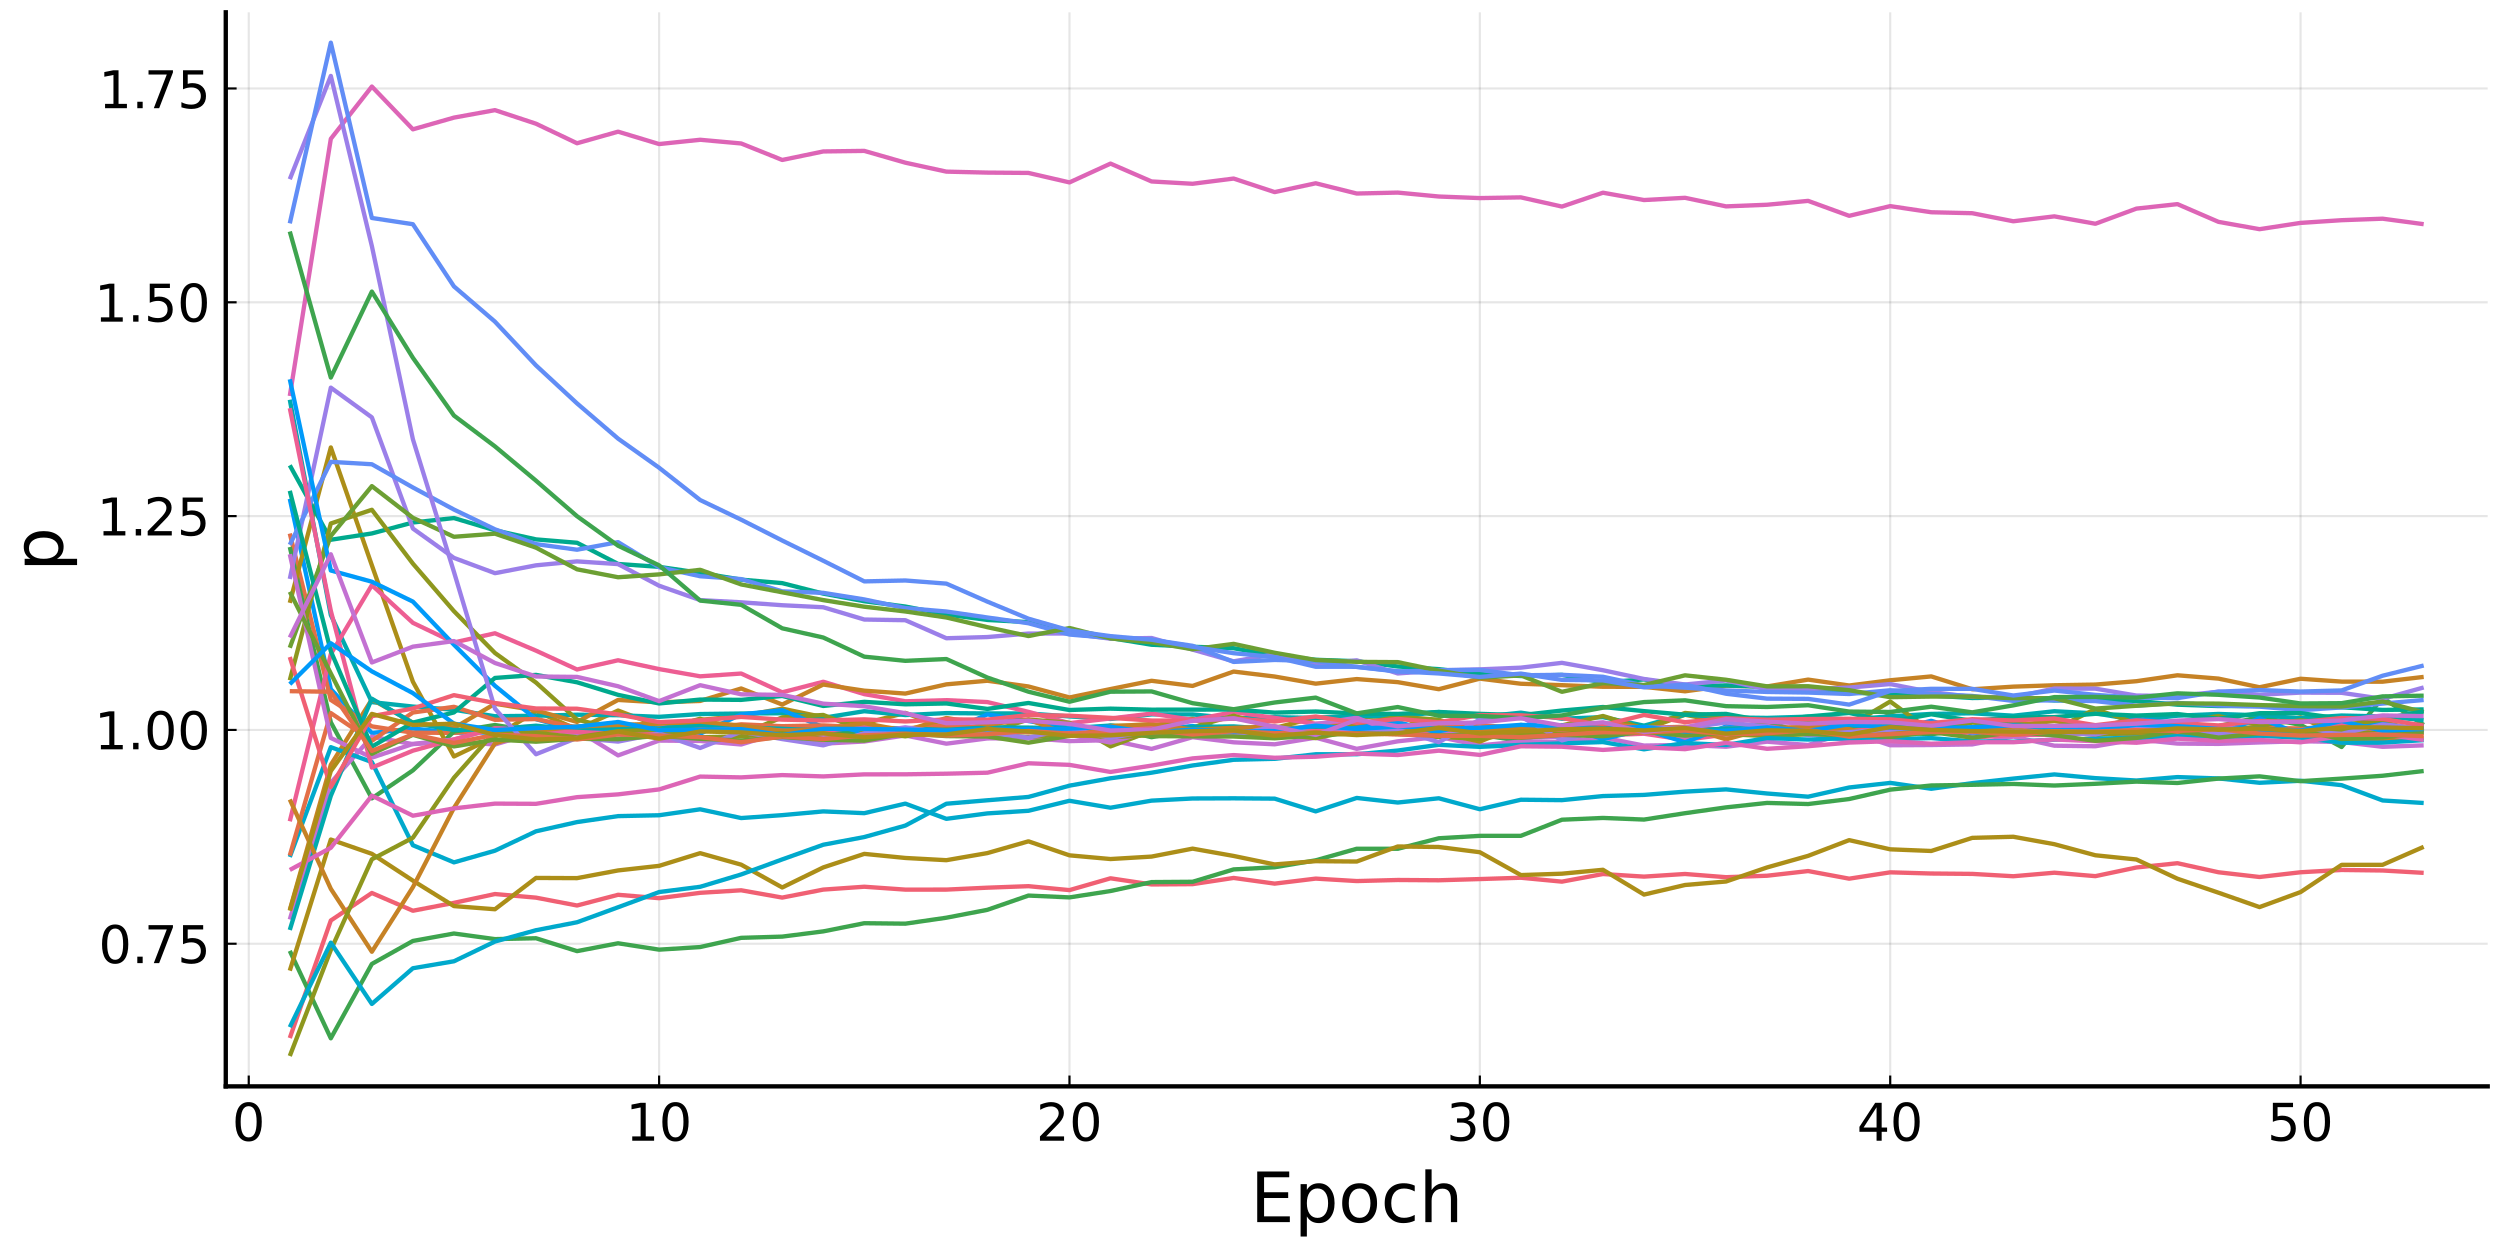 <?xml version="1.0" encoding="utf-8" standalone="no"?>
<!DOCTYPE svg PUBLIC "-//W3C//DTD SVG 1.1//EN"
  "http://www.w3.org/Graphics/SVG/1.1/DTD/svg11.dtd">
<!-- Created with matplotlib (https://matplotlib.org/) -->
<svg height="288pt" version="1.1" viewBox="0 0 576 288" width="576pt" xmlns="http://www.w3.org/2000/svg" xmlns:xlink="http://www.w3.org/1999/xlink">
 <defs>
  <style type="text/css">*{stroke-linecap:butt;stroke-linejoin:round;}</style>
 </defs>
 <g id="figure_1">
  <g id="patch_1">
   <path d="M 0 288 
L 576 288 
L 576 0 
L 0 0 
z
" style="fill:#ffffff;"/>
  </g>
  <g id="axes_1">
   <g id="patch_2">
    <path d="M 52.017 250.305 
L 573.165 250.305 
L 573.165 2.835 
L 52.017 2.835 
z
" style="fill:#ffffff;"/>
   </g>
   <g id="matplotlib.axis_1">
    <g id="xtick_1">
     <g id="line2d_1">
      <path clip-path="url(#p36047f0b49)" d="M 57.312 250.305 
L 57.312 2.835 
" style="fill:none;stroke:#000000;stroke-linecap:square;stroke-opacity:0.1;stroke-width:0.5;"/>
     </g>
     <g id="line2d_2">
      <defs>
       <path d="M 0 0 
L 0 -2.5 
" id="m6062fea6fc" style="stroke:#000000;stroke-width:0.5;"/>
      </defs>
      <g>
       <use style="stroke:#000000;stroke-width:0.5;" x="57.312" xlink:href="#m6062fea6fc" y="250.305"/>
      </g>
     </g>
     <g id="text_1">
      <!-- $\mathregular{0}$ -->
      <g transform="translate(53.472 262.923)scale(0.12 -0.12)">
       <defs>
        <path d="M 31.781 66.406 
Q 24.172 66.406 20.328 58.906 
Q 16.5 51.422 16.5 36.375 
Q 16.5 21.391 20.328 13.891 
Q 24.172 6.391 31.781 6.391 
Q 39.453 6.391 43.281 13.891 
Q 47.125 21.391 47.125 36.375 
Q 47.125 51.422 43.281 58.906 
Q 39.453 66.406 31.781 66.406 
z
M 31.781 74.219 
Q 44.047 74.219 50.516 64.516 
Q 56.984 54.828 56.984 36.375 
Q 56.984 17.969 50.516 8.266 
Q 44.047 -1.422 31.781 -1.422 
Q 19.531 -1.422 13.062 8.266 
Q 6.594 17.969 6.594 36.375 
Q 6.594 54.828 13.062 64.516 
Q 19.531 74.219 31.781 74.219 
z
" id="DejaVuSans-48"/>
       </defs>
       <use transform="translate(0 0.781)" xlink:href="#DejaVuSans-48"/>
      </g>
     </g>
    </g>
    <g id="xtick_2">
     <g id="line2d_3">
      <path clip-path="url(#p36047f0b49)" d="M 151.86 250.305 
L 151.86 2.835 
" style="fill:none;stroke:#000000;stroke-linecap:square;stroke-opacity:0.1;stroke-width:0.5;"/>
     </g>
     <g id="line2d_4">
      <g>
       <use style="stroke:#000000;stroke-width:0.5;" x="151.86" xlink:href="#m6062fea6fc" y="250.305"/>
      </g>
     </g>
     <g id="text_2">
      <!-- $\mathregular{10}$ -->
      <g transform="translate(144.18 262.923)scale(0.12 -0.12)">
       <defs>
        <path d="M 12.406 8.297 
L 28.516 8.297 
L 28.516 63.922 
L 10.984 60.406 
L 10.984 69.391 
L 28.422 72.906 
L 38.281 72.906 
L 38.281 8.297 
L 54.391 8.297 
L 54.391 0 
L 12.406 0 
z
" id="DejaVuSans-49"/>
       </defs>
       <use transform="translate(0 0.781)" xlink:href="#DejaVuSans-49"/>
       <use transform="translate(63.623 0.781)" xlink:href="#DejaVuSans-48"/>
      </g>
     </g>
    </g>
    <g id="xtick_3">
     <g id="line2d_5">
      <path clip-path="url(#p36047f0b49)" d="M 246.408 250.305 
L 246.408 2.835 
" style="fill:none;stroke:#000000;stroke-linecap:square;stroke-opacity:0.1;stroke-width:0.5;"/>
     </g>
     <g id="line2d_6">
      <g>
       <use style="stroke:#000000;stroke-width:0.5;" x="246.408" xlink:href="#m6062fea6fc" y="250.305"/>
      </g>
     </g>
     <g id="text_3">
      <!-- $\mathregular{20}$ -->
      <g transform="translate(238.728 262.923)scale(0.12 -0.12)">
       <defs>
        <path d="M 19.188 8.297 
L 53.609 8.297 
L 53.609 0 
L 7.328 0 
L 7.328 8.297 
Q 12.938 14.109 22.625 23.891 
Q 32.328 33.688 34.812 36.531 
Q 39.547 41.844 41.422 45.531 
Q 43.312 49.219 43.312 52.781 
Q 43.312 58.594 39.234 62.25 
Q 35.156 65.922 28.609 65.922 
Q 23.969 65.922 18.812 64.312 
Q 13.672 62.703 7.812 59.422 
L 7.812 69.391 
Q 13.766 71.781 18.938 73 
Q 24.125 74.219 28.422 74.219 
Q 39.75 74.219 46.484 68.547 
Q 53.219 62.891 53.219 53.422 
Q 53.219 48.922 51.531 44.891 
Q 49.859 40.875 45.406 35.406 
Q 44.188 33.984 37.641 27.219 
Q 31.109 20.453 19.188 8.297 
z
" id="DejaVuSans-50"/>
       </defs>
       <use transform="translate(0 0.781)" xlink:href="#DejaVuSans-50"/>
       <use transform="translate(63.623 0.781)" xlink:href="#DejaVuSans-48"/>
      </g>
     </g>
    </g>
    <g id="xtick_4">
     <g id="line2d_7">
      <path clip-path="url(#p36047f0b49)" d="M 340.956 250.305 
L 340.956 2.835 
" style="fill:none;stroke:#000000;stroke-linecap:square;stroke-opacity:0.1;stroke-width:0.5;"/>
     </g>
     <g id="line2d_8">
      <g>
       <use style="stroke:#000000;stroke-width:0.5;" x="340.956" xlink:href="#m6062fea6fc" y="250.305"/>
      </g>
     </g>
     <g id="text_4">
      <!-- $\mathregular{30}$ -->
      <g transform="translate(333.276 262.923)scale(0.12 -0.12)">
       <defs>
        <path d="M 40.578 39.312 
Q 47.656 37.797 51.625 33 
Q 55.609 28.219 55.609 21.188 
Q 55.609 10.406 48.188 4.484 
Q 40.766 -1.422 27.094 -1.422 
Q 22.516 -1.422 17.656 -0.516 
Q 12.797 0.391 7.625 2.203 
L 7.625 11.719 
Q 11.719 9.328 16.594 8.109 
Q 21.484 6.891 26.812 6.891 
Q 36.078 6.891 40.938 10.547 
Q 45.797 14.203 45.797 21.188 
Q 45.797 27.641 41.281 31.266 
Q 36.766 34.906 28.719 34.906 
L 20.219 34.906 
L 20.219 43.016 
L 29.109 43.016 
Q 36.375 43.016 40.234 45.922 
Q 44.094 48.828 44.094 54.297 
Q 44.094 59.906 40.109 62.906 
Q 36.141 65.922 28.719 65.922 
Q 24.656 65.922 20.016 65.031 
Q 15.375 64.156 9.812 62.312 
L 9.812 71.094 
Q 15.438 72.656 20.344 73.438 
Q 25.25 74.219 29.594 74.219 
Q 40.828 74.219 47.359 69.109 
Q 53.906 64.016 53.906 55.328 
Q 53.906 49.266 50.438 45.094 
Q 46.969 40.922 40.578 39.312 
z
" id="DejaVuSans-51"/>
       </defs>
       <use transform="translate(0 0.781)" xlink:href="#DejaVuSans-51"/>
       <use transform="translate(63.623 0.781)" xlink:href="#DejaVuSans-48"/>
      </g>
     </g>
    </g>
    <g id="xtick_5">
     <g id="line2d_9">
      <path clip-path="url(#p36047f0b49)" d="M 435.504 250.305 
L 435.504 2.835 
" style="fill:none;stroke:#000000;stroke-linecap:square;stroke-opacity:0.1;stroke-width:0.5;"/>
     </g>
     <g id="line2d_10">
      <g>
       <use style="stroke:#000000;stroke-width:0.5;" x="435.504" xlink:href="#m6062fea6fc" y="250.305"/>
      </g>
     </g>
     <g id="text_5">
      <!-- $\mathregular{40}$ -->
      <g transform="translate(427.824 262.923)scale(0.12 -0.12)">
       <defs>
        <path d="M 37.797 64.312 
L 12.891 25.391 
L 37.797 25.391 
z
M 35.203 72.906 
L 47.609 72.906 
L 47.609 25.391 
L 58.016 25.391 
L 58.016 17.188 
L 47.609 17.188 
L 47.609 0 
L 37.797 0 
L 37.797 17.188 
L 4.891 17.188 
L 4.891 26.703 
z
" id="DejaVuSans-52"/>
       </defs>
       <use transform="translate(0 0.781)" xlink:href="#DejaVuSans-52"/>
       <use transform="translate(63.623 0.781)" xlink:href="#DejaVuSans-48"/>
      </g>
     </g>
    </g>
    <g id="xtick_6">
     <g id="line2d_11">
      <path clip-path="url(#p36047f0b49)" d="M 530.051 250.305 
L 530.051 2.835 
" style="fill:none;stroke:#000000;stroke-linecap:square;stroke-opacity:0.1;stroke-width:0.5;"/>
     </g>
     <g id="line2d_12">
      <g>
       <use style="stroke:#000000;stroke-width:0.5;" x="530.051" xlink:href="#m6062fea6fc" y="250.305"/>
      </g>
     </g>
     <g id="text_6">
      <!-- $\mathregular{50}$ -->
      <g transform="translate(522.371 262.923)scale(0.12 -0.12)">
       <defs>
        <path d="M 10.797 72.906 
L 49.516 72.906 
L 49.516 64.594 
L 19.828 64.594 
L 19.828 46.734 
Q 21.969 47.469 24.109 47.828 
Q 26.266 48.188 28.422 48.188 
Q 40.625 48.188 47.75 41.5 
Q 54.891 34.812 54.891 23.391 
Q 54.891 11.625 47.562 5.094 
Q 40.234 -1.422 26.906 -1.422 
Q 22.312 -1.422 17.547 -0.641 
Q 12.797 0.141 7.719 1.703 
L 7.719 11.625 
Q 12.109 9.234 16.797 8.062 
Q 21.484 6.891 26.703 6.891 
Q 35.156 6.891 40.078 11.328 
Q 45.016 15.766 45.016 23.391 
Q 45.016 31 40.078 35.438 
Q 35.156 39.891 26.703 39.891 
Q 22.75 39.891 18.812 39.016 
Q 14.891 38.141 10.797 36.281 
z
" id="DejaVuSans-53"/>
       </defs>
       <use transform="translate(0 0.781)" xlink:href="#DejaVuSans-53"/>
       <use transform="translate(63.623 0.781)" xlink:href="#DejaVuSans-48"/>
      </g>
     </g>
    </g>
    <g id="text_7">
     <!-- Epoch -->
     <g transform="translate(288.094 281.577)scale(0.16 -0.16)">
      <defs>
       <path d="M 9.812 72.906 
L 55.906 72.906 
L 55.906 64.594 
L 19.672 64.594 
L 19.672 43.016 
L 54.391 43.016 
L 54.391 34.719 
L 19.672 34.719 
L 19.672 8.297 
L 56.781 8.297 
L 56.781 0 
L 9.812 0 
z
" id="DejaVuSans-69"/>
       <path d="M 18.109 8.203 
L 18.109 -20.797 
L 9.078 -20.797 
L 9.078 54.688 
L 18.109 54.688 
L 18.109 46.391 
Q 20.953 51.266 25.266 53.625 
Q 29.594 56 35.594 56 
Q 45.562 56 51.781 48.094 
Q 58.016 40.188 58.016 27.297 
Q 58.016 14.406 51.781 6.484 
Q 45.562 -1.422 35.594 -1.422 
Q 29.594 -1.422 25.266 0.953 
Q 20.953 3.328 18.109 8.203 
z
M 48.688 27.297 
Q 48.688 37.203 44.609 42.844 
Q 40.531 48.484 33.406 48.484 
Q 26.266 48.484 22.188 42.844 
Q 18.109 37.203 18.109 27.297 
Q 18.109 17.391 22.188 11.75 
Q 26.266 6.109 33.406 6.109 
Q 40.531 6.109 44.609 11.75 
Q 48.688 17.391 48.688 27.297 
z
" id="DejaVuSans-112"/>
       <path d="M 30.609 48.391 
Q 23.391 48.391 19.188 42.75 
Q 14.984 37.109 14.984 27.297 
Q 14.984 17.484 19.156 11.844 
Q 23.344 6.203 30.609 6.203 
Q 37.797 6.203 41.984 11.859 
Q 46.188 17.531 46.188 27.297 
Q 46.188 37.016 41.984 42.703 
Q 37.797 48.391 30.609 48.391 
z
M 30.609 56 
Q 42.328 56 49.016 48.375 
Q 55.719 40.766 55.719 27.297 
Q 55.719 13.875 49.016 6.219 
Q 42.328 -1.422 30.609 -1.422 
Q 18.844 -1.422 12.172 6.219 
Q 5.516 13.875 5.516 27.297 
Q 5.516 40.766 12.172 48.375 
Q 18.844 56 30.609 56 
z
" id="DejaVuSans-111"/>
       <path d="M 48.781 52.594 
L 48.781 44.188 
Q 44.969 46.297 41.141 47.344 
Q 37.312 48.391 33.406 48.391 
Q 24.656 48.391 19.812 42.844 
Q 14.984 37.312 14.984 27.297 
Q 14.984 17.281 19.812 11.734 
Q 24.656 6.203 33.406 6.203 
Q 37.312 6.203 41.141 7.25 
Q 44.969 8.297 48.781 10.406 
L 48.781 2.094 
Q 45.016 0.344 40.984 -0.531 
Q 36.969 -1.422 32.422 -1.422 
Q 20.062 -1.422 12.781 6.344 
Q 5.516 14.109 5.516 27.297 
Q 5.516 40.672 12.859 48.328 
Q 20.219 56 33.016 56 
Q 37.156 56 41.109 55.141 
Q 45.062 54.297 48.781 52.594 
z
" id="DejaVuSans-99"/>
       <path d="M 54.891 33.016 
L 54.891 0 
L 45.906 0 
L 45.906 32.719 
Q 45.906 40.484 42.875 44.328 
Q 39.844 48.188 33.797 48.188 
Q 26.516 48.188 22.312 43.547 
Q 18.109 38.922 18.109 30.906 
L 18.109 0 
L 9.078 0 
L 9.078 75.984 
L 18.109 75.984 
L 18.109 46.188 
Q 21.344 51.125 25.703 53.562 
Q 30.078 56 35.797 56 
Q 45.219 56 50.047 50.172 
Q 54.891 44.344 54.891 33.016 
z
" id="DejaVuSans-104"/>
      </defs>
      <use xlink:href="#DejaVuSans-69"/>
      <use x="63.184" xlink:href="#DejaVuSans-112"/>
      <use x="126.66" xlink:href="#DejaVuSans-111"/>
      <use x="187.842" xlink:href="#DejaVuSans-99"/>
      <use x="242.822" xlink:href="#DejaVuSans-104"/>
     </g>
    </g>
   </g>
   <g id="matplotlib.axis_2">
    <g id="ytick_1">
     <g id="line2d_13">
      <path clip-path="url(#p36047f0b49)" d="M 52.017 217.438 
L 573.165 217.438 
" style="fill:none;stroke:#000000;stroke-linecap:square;stroke-opacity:0.1;stroke-width:0.5;"/>
     </g>
     <g id="line2d_14">
      <defs>
       <path d="M 0 0 
L 2.5 0 
" id="mb16b12e756" style="stroke:#000000;stroke-width:0.5;"/>
      </defs>
      <g>
       <use style="stroke:#000000;stroke-width:0.5;" x="52.017" xlink:href="#mb16b12e756" y="217.438"/>
      </g>
     </g>
     <g id="text_8">
      <!-- $\mathregular{0.75}$ -->
      <g transform="translate(22.717 221.997)scale(0.12 -0.12)">
       <defs>
        <path d="M 10.688 12.406 
L 21 12.406 
L 21 0 
L 10.688 0 
z
" id="DejaVuSans-46"/>
        <path d="M 8.203 72.906 
L 55.078 72.906 
L 55.078 68.703 
L 28.609 0 
L 18.312 0 
L 43.219 64.594 
L 8.203 64.594 
z
" id="DejaVuSans-55"/>
       </defs>
       <use transform="translate(0 0.781)" xlink:href="#DejaVuSans-48"/>
       <use transform="translate(63.623 0.781)" xlink:href="#DejaVuSans-46"/>
       <use transform="translate(87.66 0.781)" xlink:href="#DejaVuSans-55"/>
       <use transform="translate(151.283 0.781)" xlink:href="#DejaVuSans-53"/>
      </g>
     </g>
    </g>
    <g id="ytick_2">
     <g id="line2d_15">
      <path clip-path="url(#p36047f0b49)" d="M 52.017 168.174 
L 573.165 168.174 
" style="fill:none;stroke:#000000;stroke-linecap:square;stroke-opacity:0.1;stroke-width:0.5;"/>
     </g>
     <g id="line2d_16">
      <g>
       <use style="stroke:#000000;stroke-width:0.5;" x="52.017" xlink:href="#mb16b12e756" y="168.174"/>
      </g>
     </g>
     <g id="text_9">
      <!-- $\mathregular{1.00}$ -->
      <g transform="translate(21.757 172.733)scale(0.12 -0.12)">
       <use transform="translate(0 0.781)" xlink:href="#DejaVuSans-49"/>
       <use transform="translate(63.623 0.781)" xlink:href="#DejaVuSans-46"/>
       <use transform="translate(95.41 0.781)" xlink:href="#DejaVuSans-48"/>
       <use transform="translate(159.033 0.781)" xlink:href="#DejaVuSans-48"/>
      </g>
     </g>
    </g>
    <g id="ytick_3">
     <g id="line2d_17">
      <path clip-path="url(#p36047f0b49)" d="M 52.017 118.91 
L 573.165 118.91 
" style="fill:none;stroke:#000000;stroke-linecap:square;stroke-opacity:0.1;stroke-width:0.5;"/>
     </g>
     <g id="line2d_18">
      <g>
       <use style="stroke:#000000;stroke-width:0.5;" x="52.017" xlink:href="#mb16b12e756" y="118.91"/>
      </g>
     </g>
     <g id="text_10">
      <!-- $\mathregular{1.25}$ -->
      <g transform="translate(22.357 123.469)scale(0.12 -0.12)">
       <use transform="translate(0 0.781)" xlink:href="#DejaVuSans-49"/>
       <use transform="translate(63.623 0.781)" xlink:href="#DejaVuSans-46"/>
       <use transform="translate(89.91 0.781)" xlink:href="#DejaVuSans-50"/>
       <use transform="translate(153.533 0.781)" xlink:href="#DejaVuSans-53"/>
      </g>
     </g>
    </g>
    <g id="ytick_4">
     <g id="line2d_19">
      <path clip-path="url(#p36047f0b49)" d="M 52.017 69.647 
L 573.165 69.647 
" style="fill:none;stroke:#000000;stroke-linecap:square;stroke-opacity:0.1;stroke-width:0.5;"/>
     </g>
     <g id="line2d_20">
      <g>
       <use style="stroke:#000000;stroke-width:0.5;" x="52.017" xlink:href="#mb16b12e756" y="69.647"/>
      </g>
     </g>
     <g id="text_11">
      <!-- $\mathregular{1.50}$ -->
      <g transform="translate(21.757 74.206)scale(0.12 -0.12)">
       <use transform="translate(0 0.781)" xlink:href="#DejaVuSans-49"/>
       <use transform="translate(63.623 0.781)" xlink:href="#DejaVuSans-46"/>
       <use transform="translate(95.41 0.781)" xlink:href="#DejaVuSans-53"/>
       <use transform="translate(159.033 0.781)" xlink:href="#DejaVuSans-48"/>
      </g>
     </g>
    </g>
    <g id="ytick_5">
     <g id="line2d_21">
      <path clip-path="url(#p36047f0b49)" d="M 52.017 20.383 
L 573.165 20.383 
" style="fill:none;stroke:#000000;stroke-linecap:square;stroke-opacity:0.1;stroke-width:0.5;"/>
     </g>
     <g id="line2d_22">
      <g>
       <use style="stroke:#000000;stroke-width:0.5;" x="52.017" xlink:href="#mb16b12e756" y="20.383"/>
      </g>
     </g>
     <g id="text_12">
      <!-- $\mathregular{1.75}$ -->
      <g transform="translate(22.717 24.942)scale(0.12 -0.12)">
       <use transform="translate(0 0.094)" xlink:href="#DejaVuSans-49"/>
       <use transform="translate(63.623 0.094)" xlink:href="#DejaVuSans-46"/>
       <use transform="translate(87.66 0.094)" xlink:href="#DejaVuSans-55"/>
       <use transform="translate(151.283 0.094)" xlink:href="#DejaVuSans-53"/>
      </g>
     </g>
    </g>
    <g id="text_13">
     <!-- p -->
     <g transform="translate(14.43 131.649)rotate(-90)scale(0.16 -0.16)">
      <use xlink:href="#DejaVuSans-112"/>
     </g>
    </g>
   </g>
   <g id="line2d_23">
    <path clip-path="url(#p36047f0b49)" d="M 66.767 114.927 
L 76.221 158.785 
L 85.676 168.885 
L 95.131 167.852 
L 104.586 168.8 
L 114.041 168.767 
L 123.495 168.554 
L 132.95 168.196 
L 142.405 168.179 
L 151.86 168.725 
L 161.315 168.383 
L 170.769 168.289 
L 180.224 168.571 
L 189.679 168.506 
L 199.134 168.361 
L 208.589 168.124 
L 218.043 168.572 
L 227.498 167.948 
L 236.953 167.994 
L 246.408 168.532 
L 255.863 168.32 
L 265.317 168.356 
L 274.772 168.15 
L 284.227 168.244 
L 293.682 167.863 
L 303.136 168.255 
L 312.591 168.332 
L 322.046 167.988 
L 331.501 168.585 
L 340.956 167.727 
L 350.41 168.765 
L 359.865 168.596 
L 369.32 168.325 
L 378.775 168.224 
L 388.23 168.285 
L 397.684 168.669 
L 407.139 168.125 
L 416.594 168.193 
L 426.049 168.612 
L 435.504 168.57 
L 444.958 168.051 
L 454.413 168.46 
L 463.868 168.483 
L 473.323 168.208 
L 482.778 168.127 
L 492.232 168.175 
L 501.687 168.449 
L 511.142 168.072 
L 520.597 168.421 
L 530.051 168.105 
L 539.506 168.91 
L 548.961 168.27 
L 558.416 168.293 
" style="fill:none;stroke:#009afa;"/>
   </g>
   <g id="line2d_24">
    <path clip-path="url(#p36047f0b49)" d="M 66.767 122.92 
L 76.221 161.271 
L 85.676 167.354 
L 95.131 168.814 
L 104.586 168.852 
L 114.041 168.249 
L 123.495 168.476 
L 132.95 168.077 
L 142.405 168.397 
L 151.86 167.901 
L 161.315 167.7 
L 170.769 168.316 
L 180.224 168.698 
L 189.679 167.595 
L 199.134 167.936 
L 208.589 168.474 
L 218.043 168.329 
L 227.498 167.861 
L 236.953 168.283 
L 246.408 168.075 
L 255.863 168.426 
L 265.317 167.9 
L 274.772 167.589 
L 284.227 167.919 
L 293.682 168.627 
L 303.136 167.891 
L 312.591 167.719 
L 322.046 167.654 
L 331.501 167.337 
L 340.956 168.179 
L 350.41 168.117 
L 359.865 167.893 
L 369.32 168.093 
L 378.775 168.057 
L 388.23 168.04 
L 397.684 168.178 
L 407.139 167.971 
L 416.594 167.977 
L 426.049 167.119 
L 435.504 168.043 
L 444.958 168.447 
L 454.413 168.178 
L 463.868 168.097 
L 473.323 167.831 
L 482.778 168.334 
L 492.232 167.193 
L 501.687 167.493 
L 511.142 167.72 
L 520.597 167.732 
L 530.051 167.831 
L 539.506 167.402 
L 548.961 167.875 
L 558.416 167.824 
" style="fill:none;stroke:#e36f47;"/>
   </g>
   <g id="patch_3">
    <path d="M 52.017 250.305 
L 52.017 2.835 
" style="fill:none;stroke:#000000;stroke-linecap:square;stroke-linejoin:miter;"/>
   </g>
   <g id="patch_4">
    <path d="M 52.017 250.305 
L 573.165 250.305 
" style="fill:none;stroke:#000000;stroke-linecap:square;stroke-linejoin:miter;"/>
   </g>
   <g id="line2d_25">
    <path clip-path="url(#p36047f0b49)" d="M 66.767 126.031 
L 76.221 166.415 
L 85.676 183.94 
L 95.131 177.496 
L 104.586 168.56 
L 114.041 167.043 
L 123.495 168.548 
L 132.95 167.619 
L 142.405 169.212 
L 151.86 167.884 
L 161.315 166.779 
L 170.769 168.22 
L 180.224 168.282 
L 189.679 167.57 
L 199.134 169.826 
L 208.589 168.338 
L 218.043 166.897 
L 227.498 168.56 
L 236.953 168.097 
L 246.408 168.534 
L 255.863 167.617 
L 265.317 169.854 
L 274.772 168.077 
L 284.227 167.979 
L 293.682 167.737 
L 303.136 168.958 
L 312.591 168.621 
L 322.046 167.481 
L 331.501 169.336 
L 340.956 169.281 
L 350.41 170.745 
L 359.865 167.348 
L 369.32 169.085 
L 378.775 167.269 
L 388.23 170.322 
L 397.684 168.099 
L 407.139 166.276 
L 416.594 169.164 
L 426.049 167.844 
L 435.504 168.679 
L 444.958 169.181 
L 454.413 167.9 
L 463.868 166.404 
L 473.323 168.2 
L 482.778 167.712 
L 492.232 165.428 
L 501.687 168.957 
L 511.142 167.315 
L 520.597 165.207 
L 530.051 167.008 
L 539.506 172.109 
L 548.961 160.789 
L 558.416 167.024 
" style="fill:none;stroke:#3ea44e;"/>
   </g>
   <g id="line2d_26">
    <path clip-path="url(#p36047f0b49)" d="M 66.767 211.855 
L 76.221 180.325 
L 85.676 169.733 
L 95.131 171.445 
L 104.586 170.867 
L 114.041 171.534 
L 123.495 168.727 
L 132.95 168.232 
L 142.405 174.045 
L 151.86 170.629 
L 161.315 170.72 
L 170.769 171.533 
L 180.224 168.608 
L 189.679 171.34 
L 199.134 170.839 
L 208.589 169.451 
L 218.043 171.344 
L 227.498 170.129 
L 236.953 170.064 
L 246.408 170.753 
L 255.863 170.535 
L 265.317 172.553 
L 274.772 169.846 
L 284.227 171.028 
L 293.682 171.489 
L 303.136 169.959 
L 312.591 172.528 
L 322.046 170.8 
L 331.501 169.784 
L 340.956 171.73 
L 350.41 170.847 
L 359.865 170.942 
L 369.32 169.926 
L 378.775 171.778 
L 388.23 171.631 
L 397.684 172.05 
L 407.139 170.884 
L 416.594 171.655 
L 426.049 168.597 
L 435.504 171.709 
L 444.958 171.654 
L 454.413 171.51 
L 463.868 169.708 
L 473.323 171.807 
L 482.778 171.934 
L 492.232 170.355 
L 501.687 171.322 
L 511.142 171.393 
L 520.597 171.057 
L 530.051 170.778 
L 539.506 170.96 
L 548.961 172.063 
L 558.416 171.731 
" style="fill:none;stroke:#c371d2;"/>
   </g>
   <g id="line2d_27">
    <path clip-path="url(#p36047f0b49)" d="M 66.767 138.899 
L 76.221 103.094 
L 85.676 130.241 
L 95.131 157.07 
L 104.586 174.292 
L 114.041 169.735 
L 123.495 163.864 
L 132.95 168.035 
L 142.405 163.708 
L 151.86 167.298 
L 161.315 165.87 
L 170.769 164.963 
L 180.224 163.273 
L 189.679 165.231 
L 199.134 166.673 
L 208.589 164.25 
L 218.043 167.916 
L 227.498 167.33 
L 236.953 168.34 
L 246.408 169.42 
L 255.863 167.188 
L 265.317 167.228 
L 274.772 165.561 
L 284.227 169.45 
L 293.682 167.733 
L 303.136 165.321 
L 312.591 165.318 
L 322.046 164.8 
L 331.501 168.772 
L 340.956 170.872 
L 350.41 167.013 
L 359.865 168.959 
L 369.32 167.999 
L 378.775 168.149 
L 388.23 164.678 
L 397.684 166.541 
L 407.139 169.318 
L 416.594 167.478 
L 426.049 168.769 
L 435.504 164.627 
L 444.958 167.369 
L 454.413 168.897 
L 463.868 167.132 
L 473.323 166.121 
L 482.778 167.652 
L 492.232 170.299 
L 501.687 168.429 
L 511.142 168.192 
L 520.597 167.427 
L 530.051 165.259 
L 539.506 169.616 
L 548.961 170.035 
L 558.416 168.012 
" style="fill:none;stroke:#ac8e18;"/>
   </g>
   <g id="line2d_28">
    <path clip-path="url(#p36047f0b49)" d="M 66.767 92.098 
L 76.221 141.704 
L 85.676 161.768 
L 95.131 162.794 
L 104.586 163.531 
L 114.041 165.022 
L 123.495 164.911 
L 132.95 164.672 
L 142.405 164.783 
L 151.86 165.157 
L 161.315 164.517 
L 170.769 164.394 
L 180.224 164.329 
L 189.679 165.383 
L 199.134 163.862 
L 208.589 164.744 
L 218.043 164.297 
L 227.498 164.375 
L 236.953 164.385 
L 246.408 165.064 
L 255.863 165.652 
L 265.317 164.591 
L 274.772 164.604 
L 284.227 165.486 
L 293.682 165.235 
L 303.136 165.411 
L 312.591 164.941 
L 322.046 165.109 
L 331.501 164.048 
L 340.956 165.187 
L 350.41 164.198 
L 359.865 165.588 
L 369.32 165.23 
L 378.775 167.19 
L 388.23 164.66 
L 397.684 165.279 
L 407.139 165.406 
L 416.594 165.114 
L 426.049 165.791 
L 435.504 165.035 
L 444.958 164.483 
L 454.413 164.343 
L 463.868 164.894 
L 473.323 163.873 
L 482.778 164.353 
L 492.232 165.913 
L 501.687 164.895 
L 511.142 164.493 
L 520.597 164.809 
L 530.051 165.487 
L 539.506 164.855 
L 548.961 165.068 
L 558.416 165.896 
" style="fill:none;stroke:#00aaae;"/>
   </g>
   <g id="line2d_29">
    <path clip-path="url(#p36047f0b49)" d="M 66.767 189.226 
L 76.221 150.708 
L 85.676 134.825 
L 95.131 143.501 
L 104.586 148.024 
L 114.041 145.907 
L 123.495 149.909 
L 132.95 154.25 
L 142.405 152.123 
L 151.86 154.158 
L 161.315 155.824 
L 170.769 155.183 
L 180.224 159.51 
L 189.679 157.074 
L 199.134 159.932 
L 208.589 161.575 
L 218.043 161.319 
L 227.498 161.761 
L 236.953 164.008 
L 246.408 166.614 
L 255.863 165.537 
L 265.317 164.41 
L 274.772 165.863 
L 284.227 164.06 
L 293.682 165.396 
L 303.136 166.735 
L 312.591 166.603 
L 322.046 167.753 
L 331.501 169.453 
L 340.956 167.866 
L 350.41 168.841 
L 359.865 169.128 
L 369.32 169.413 
L 378.775 169.051 
L 388.23 170.457 
L 397.684 169.23 
L 407.139 168.997 
L 416.594 167.861 
L 426.049 168.752 
L 435.504 168.134 
L 444.958 167.745 
L 454.413 169.951 
L 463.868 169.335 
L 473.323 169.32 
L 482.778 168.969 
L 492.232 168.196 
L 501.687 167.419 
L 511.142 168.098 
L 520.597 169.419 
L 530.051 168.26 
L 539.506 169.243 
L 548.961 169.232 
L 558.416 168.576 
" style="fill:none;stroke:#ed5e93;"/>
   </g>
   <g id="line2d_30">
    <path clip-path="url(#p36047f0b49)" d="M 66.767 209.673 
L 76.221 176.208 
L 85.676 161.144 
L 95.131 166.501 
L 104.586 167.748 
L 114.041 162.141 
L 123.495 163.688 
L 132.95 166.332 
L 142.405 161.265 
L 151.86 161.826 
L 161.315 161.499 
L 170.769 158.625 
L 180.224 162.325 
L 189.679 157.717 
L 199.134 159.131 
L 208.589 159.799 
L 218.043 157.674 
L 227.498 156.843 
L 236.953 158.163 
L 246.408 160.696 
L 255.863 158.759 
L 265.317 156.854 
L 274.772 158.039 
L 284.227 154.728 
L 293.682 155.874 
L 303.136 157.517 
L 312.591 156.456 
L 322.046 157.168 
L 331.501 158.792 
L 340.956 156.36 
L 350.41 157.534 
L 359.865 157.862 
L 369.32 158.232 
L 378.775 158.251 
L 388.23 159.276 
L 397.684 157.997 
L 407.139 158.156 
L 416.594 156.58 
L 426.049 157.94 
L 435.504 156.736 
L 444.958 155.846 
L 454.413 158.808 
L 463.868 158.202 
L 473.323 157.885 
L 482.778 157.727 
L 492.232 156.948 
L 501.687 155.586 
L 511.142 156.351 
L 520.597 158.343 
L 530.051 156.384 
L 539.506 157.043 
L 548.961 157.06 
L 558.416 155.958 
" style="fill:none;stroke:#c68225;"/>
   </g>
   <g id="line2d_31">
    <path clip-path="url(#p36047f0b49)" d="M 66.767 107.209 
L 76.221 124.359 
L 85.676 122.906 
L 95.131 120.382 
L 104.586 119.36 
L 114.041 122.183 
L 123.495 124.276 
L 132.95 125.054 
L 142.405 129.941 
L 151.86 130.6 
L 161.315 131.985 
L 170.769 133.551 
L 180.224 134.352 
L 189.679 136.77 
L 199.134 138.53 
L 208.589 139.747 
L 218.043 141.572 
L 227.498 142.839 
L 236.953 143.34 
L 246.408 145.395 
L 255.863 147.007 
L 265.317 148.55 
L 274.772 149.011 
L 284.227 149.347 
L 293.682 151.114 
L 303.136 152.011 
L 312.591 152.34 
L 322.046 153.562 
L 331.501 154.171 
L 340.956 155.292 
L 350.41 155.757 
L 359.865 155.494 
L 369.32 157.216 
L 378.775 156.546 
L 388.23 158.072 
L 397.684 157.923 
L 407.139 158.277 
L 416.594 159.089 
L 426.049 159.54 
L 435.504 160.003 
L 444.958 160.244 
L 454.413 160.821 
L 463.868 160.701 
L 473.323 161.387 
L 482.778 161.263 
L 492.232 161.485 
L 501.687 162.361 
L 511.142 162.676 
L 520.597 162.656 
L 530.051 162.558 
L 539.506 162.955 
L 548.961 163.568 
L 558.416 163.451 
" style="fill:none;stroke:#00a98d;"/>
   </g>
   <g id="line2d_32">
    <path clip-path="url(#p36047f0b49)" d="M 66.767 156.736 
L 76.221 120.607 
L 85.676 117.455 
L 95.131 129.861 
L 104.586 140.812 
L 114.041 150.449 
L 123.495 157.268 
L 132.95 165.802 
L 142.405 168.091 
L 151.86 168.435 
L 161.315 165.585 
L 170.769 169.14 
L 180.224 165.288 
L 189.679 164.726 
L 199.134 168.393 
L 208.589 169.653 
L 218.043 167.884 
L 227.498 168.788 
L 236.953 165.775 
L 246.408 166.545 
L 255.863 171.969 
L 265.317 168.413 
L 274.772 167.592 
L 284.227 164.895 
L 293.682 167.598 
L 303.136 167.733 
L 312.591 166.92 
L 322.046 165.126 
L 331.501 165.829 
L 340.956 168.763 
L 350.41 167.394 
L 359.865 167.135 
L 369.32 164.959 
L 378.775 167.862 
L 388.23 164.264 
L 397.684 165.111 
L 407.139 166.373 
L 416.594 165.95 
L 426.049 167.226 
L 435.504 161.622 
L 444.958 168.525 
L 454.413 166.486 
L 463.868 167.175 
L 473.323 168.044 
L 482.778 163.371 
L 492.232 166.665 
L 501.687 166.375 
L 511.142 164.99 
L 520.597 167.049 
L 530.051 165.981 
L 539.506 166.787 
L 548.961 166.352 
L 558.416 168.574 
" style="fill:none;stroke:#8e971e;"/>
   </g>
   <g id="line2d_33">
    <path clip-path="url(#p36047f0b49)" d="M 66.767 197.446 
L 76.221 172.148 
L 85.676 175.577 
L 95.131 194.742 
L 104.586 198.69 
L 114.041 195.999 
L 123.495 191.531 
L 132.95 189.405 
L 142.405 188.033 
L 151.86 187.834 
L 161.315 186.465 
L 170.769 188.479 
L 180.224 187.808 
L 189.679 186.946 
L 199.134 187.354 
L 208.589 185.156 
L 218.043 188.658 
L 227.498 187.407 
L 236.953 186.808 
L 246.408 184.5 
L 255.863 186.097 
L 265.317 184.467 
L 274.772 183.972 
L 284.227 183.932 
L 293.682 184.007 
L 303.136 186.943 
L 312.591 183.846 
L 322.046 184.901 
L 331.501 183.923 
L 340.956 186.449 
L 350.41 184.257 
L 359.865 184.352 
L 369.32 183.413 
L 378.775 183.146 
L 388.23 182.392 
L 397.684 181.874 
L 407.139 182.822 
L 416.594 183.557 
L 426.049 181.437 
L 435.504 180.379 
L 444.958 181.732 
L 454.413 180.432 
L 463.868 179.387 
L 473.323 178.428 
L 482.778 179.282 
L 492.232 179.832 
L 501.687 179.038 
L 511.142 179.349 
L 520.597 180.35 
L 530.051 179.891 
L 539.506 180.901 
L 548.961 184.426 
L 558.416 185.01 
" style="fill:none;stroke:#00a9cc;"/>
   </g>
   <g id="line2d_34">
    <path clip-path="url(#p36047f0b49)" d="M 66.767 133.391 
L 76.221 89.315 
L 85.676 96.164 
L 95.131 121.776 
L 104.586 128.543 
L 114.041 132.059 
L 123.495 130.252 
L 132.95 129.344 
L 142.405 129.968 
L 151.86 134.957 
L 161.315 138.265 
L 170.769 138.774 
L 180.224 139.445 
L 189.679 139.912 
L 199.134 142.74 
L 208.589 142.897 
L 218.043 147.051 
L 227.498 146.776 
L 236.953 145.972 
L 246.408 145.951 
L 255.863 147.156 
L 265.317 146.995 
L 274.772 149.67 
L 284.227 152.371 
L 293.682 150.729 
L 303.136 153.102 
L 312.591 152.136 
L 322.046 155.167 
L 331.501 154.461 
L 340.956 154.22 
L 350.41 153.829 
L 359.865 152.718 
L 369.32 154.423 
L 378.775 156.439 
L 388.23 157.709 
L 397.684 156.792 
L 407.139 158.828 
L 416.594 158.757 
L 426.049 158.42 
L 435.504 157.608 
L 444.958 159.45 
L 454.413 160.567 
L 463.868 160.637 
L 473.323 158.644 
L 482.778 158.667 
L 492.232 160.256 
L 501.687 160.353 
L 511.142 159.371 
L 520.597 160.062 
L 530.051 159.578 
L 539.506 159.621 
L 548.961 161.02 
L 558.416 158.389 
" style="fill:none;stroke:#9b7fe9;"/>
   </g>
   <g id="line2d_35">
    <path clip-path="url(#p36047f0b49)" d="M 66.767 125.525 
L 76.221 106.41 
L 85.676 106.965 
L 95.131 112.315 
L 104.586 117.4 
L 114.041 121.958 
L 123.495 125.362 
L 132.95 126.653 
L 142.405 124.909 
L 151.86 130.695 
L 161.315 132.766 
L 170.769 133.424 
L 180.224 136.254 
L 189.679 136.591 
L 199.134 138.109 
L 208.589 140.097 
L 218.043 140.892 
L 227.498 142.273 
L 236.953 143.596 
L 246.408 146.199 
L 255.863 146.987 
L 265.317 147.373 
L 274.772 148.795 
L 284.227 152.508 
L 293.682 152.05 
L 303.136 152.298 
L 312.591 153.664 
L 322.046 154.726 
L 331.501 154.396 
L 340.956 154.343 
L 350.41 155.589 
L 359.865 155.476 
L 369.32 155.926 
L 378.775 157.957 
L 388.23 158.436 
L 397.684 159.08 
L 407.139 159.424 
L 416.594 159.569 
L 426.049 159.899 
L 435.504 159.037 
L 444.958 159.891 
L 454.413 160.345 
L 463.868 161.49 
L 473.323 161.345 
L 482.778 161.536 
L 492.232 162.58 
L 501.687 161.957 
L 511.142 162.538 
L 520.597 162.813 
L 530.051 163.609 
L 539.506 162.997 
L 548.961 162.104 
L 558.416 161.278 
" style="fill:none;stroke:#618df6;"/>
   </g>
   <g id="line2d_36">
    <path clip-path="url(#p36047f0b49)" d="M 66.767 239.164 
L 76.221 212.081 
L 85.676 205.742 
L 95.131 209.836 
L 104.586 208.019 
L 114.041 205.986 
L 123.495 206.818 
L 132.95 208.628 
L 142.405 206.158 
L 151.86 206.942 
L 161.315 205.705 
L 170.769 205.121 
L 180.224 206.805 
L 189.679 204.963 
L 199.134 204.303 
L 208.589 204.969 
L 218.043 204.963 
L 227.498 204.522 
L 236.953 204.174 
L 246.408 205.081 
L 255.863 202.36 
L 265.317 203.777 
L 274.772 203.709 
L 284.227 202.278 
L 293.682 203.587 
L 303.136 202.431 
L 312.591 202.996 
L 322.046 202.749 
L 331.501 202.816 
L 340.956 202.535 
L 350.41 202.231 
L 359.865 203.131 
L 369.32 201.376 
L 378.775 201.973 
L 388.23 201.364 
L 397.684 202.106 
L 407.139 201.768 
L 416.594 200.689 
L 426.049 202.446 
L 435.504 200.985 
L 444.958 201.258 
L 454.413 201.345 
L 463.868 201.887 
L 473.323 201.071 
L 482.778 201.865 
L 492.232 199.869 
L 501.687 198.882 
L 511.142 200.97 
L 520.597 202.061 
L 530.051 200.967 
L 539.506 200.439 
L 548.961 200.561 
L 558.416 201.109 
" style="fill:none;stroke:#f06073;"/>
   </g>
   <g id="line2d_37">
    <path clip-path="url(#p36047f0b49)" d="M 66.767 91.236 
L 76.221 31.985 
L 85.676 19.942 
L 95.131 29.798 
L 104.586 27.098 
L 114.041 25.375 
L 123.495 28.505 
L 132.95 33.007 
L 142.405 30.336 
L 151.86 33.191 
L 161.315 32.203 
L 170.769 33.057 
L 180.224 36.857 
L 189.679 34.893 
L 199.134 34.766 
L 208.589 37.482 
L 218.043 39.543 
L 227.498 39.767 
L 236.953 39.844 
L 246.408 42.026 
L 255.863 37.694 
L 265.317 41.807 
L 274.772 42.342 
L 284.227 41.139 
L 293.682 44.259 
L 303.136 42.226 
L 312.591 44.589 
L 322.046 44.373 
L 331.501 45.277 
L 340.956 45.64 
L 350.41 45.474 
L 359.865 47.595 
L 369.32 44.4 
L 378.775 46.089 
L 388.23 45.575 
L 397.684 47.55 
L 407.139 47.172 
L 416.594 46.282 
L 426.049 49.726 
L 435.504 47.492 
L 444.958 48.902 
L 454.413 49.124 
L 463.868 50.982 
L 473.323 49.851 
L 482.778 51.555 
L 492.232 48.064 
L 501.687 47.03 
L 511.142 51.117 
L 520.597 52.804 
L 530.051 51.352 
L 539.506 50.732 
L 548.961 50.387 
L 558.416 51.654 
" style="fill:none;stroke:#dd65b6;"/>
   </g>
   <g id="line2d_38">
    <path clip-path="url(#p36047f0b49)" d="M 66.767 149.24 
L 76.221 123.483 
L 85.676 112.004 
L 95.131 119.305 
L 104.586 123.674 
L 114.041 122.958 
L 123.495 126.18 
L 132.95 131.172 
L 142.405 132.999 
L 151.86 132.339 
L 161.315 131.285 
L 170.769 134.657 
L 180.224 136.468 
L 189.679 138.267 
L 199.134 139.788 
L 208.589 140.885 
L 218.043 142.268 
L 227.498 144.507 
L 236.953 146.544 
L 246.408 144.695 
L 255.863 147.092 
L 265.317 147.982 
L 274.772 149.595 
L 284.227 148.348 
L 293.682 150.396 
L 303.136 152.062 
L 312.591 152.495 
L 322.046 152.556 
L 331.501 154.522 
L 340.956 156.138 
L 350.41 155.61 
L 359.865 159.392 
L 369.32 157.389 
L 378.775 157.819 
L 388.23 155.595 
L 397.684 156.615 
L 407.139 158.141 
L 416.594 158.11 
L 426.049 159.019 
L 435.504 160.631 
L 444.958 160.491 
L 454.413 160.496 
L 463.868 160.862 
L 473.323 160.861 
L 482.778 163.258 
L 492.232 162.612 
L 501.687 162.054 
L 511.142 162.117 
L 520.597 162.448 
L 530.051 162.693 
L 539.506 162.774 
L 548.961 161.625 
L 558.416 164.118 
" style="fill:none;stroke:#6c9f33;"/>
   </g>
   <g id="line2d_39">
    <path clip-path="url(#p36047f0b49)" d="M 66.767 87.385 
L 76.221 131.441 
L 85.676 134.029 
L 95.131 138.61 
L 104.586 148.536 
L 114.041 158.01 
L 123.495 165.698 
L 132.95 168.292 
L 142.405 167.798 
L 151.86 166.758 
L 161.315 169.056 
L 170.769 164.591 
L 180.224 163.623 
L 189.679 167.525 
L 199.134 167.887 
L 208.589 167.987 
L 218.043 168.766 
L 227.498 164.598 
L 236.953 166.128 
L 246.408 167.695 
L 255.863 168.503 
L 265.317 168.264 
L 274.772 167.266 
L 284.227 169.295 
L 293.682 168.123 
L 303.136 169.194 
L 312.591 167.671 
L 322.046 166.361 
L 331.501 168.851 
L 340.956 169.084 
L 350.41 167.953 
L 359.865 167.211 
L 369.32 170.293 
L 378.775 168.06 
L 388.23 171.014 
L 397.684 167.372 
L 407.139 168.515 
L 416.594 168.423 
L 426.049 165.867 
L 435.504 168.401 
L 444.958 166.072 
L 454.413 168.973 
L 463.868 168.116 
L 473.323 167.715 
L 482.778 168.506 
L 492.232 165.646 
L 501.687 166.587 
L 511.142 169.03 
L 520.597 165.514 
L 530.051 169.116 
L 539.506 168.166 
L 548.961 166.815 
L 558.416 168.318 
" style="fill:none;stroke:#009afa;"/>
   </g>
   <g id="line2d_40">
    <path clip-path="url(#p36047f0b49)" d="M 66.767 197.124 
L 76.221 164.292 
L 85.676 170.677 
L 95.131 164.159 
L 104.586 162.852 
L 114.041 165.844 
L 123.495 165.673 
L 132.95 167.617 
L 142.405 167.371 
L 151.86 167.835 
L 161.315 168.006 
L 170.769 166.885 
L 180.224 167.314 
L 189.679 167.133 
L 199.134 167.571 
L 208.589 167.831 
L 218.043 167.124 
L 227.498 167.642 
L 236.953 168.692 
L 246.408 168.106 
L 255.863 167.44 
L 265.317 167.596 
L 274.772 167.809 
L 284.227 168.637 
L 293.682 168.265 
L 303.136 167.385 
L 312.591 168.789 
L 322.046 167.606 
L 331.501 167.352 
L 340.956 167.061 
L 350.41 167.76 
L 359.865 167.639 
L 369.32 166.595 
L 378.775 167.69 
L 388.23 167.443 
L 397.684 168.281 
L 407.139 167.794 
L 416.594 167.554 
L 426.049 167.429 
L 435.504 168.134 
L 444.958 167.267 
L 454.413 168.227 
L 463.868 168.084 
L 473.323 167.972 
L 482.778 168.041 
L 492.232 167.982 
L 501.687 167.823 
L 511.142 168.902 
L 520.597 168.148 
L 530.051 167.928 
L 539.506 168.025 
L 548.961 168.957 
L 558.416 167.995 
" style="fill:none;stroke:#e36f47;"/>
   </g>
   <g id="line2d_41">
    <path clip-path="url(#p36047f0b49)" d="M 66.767 219.08 
L 76.221 239.222 
L 85.676 222.085 
L 95.131 216.797 
L 104.586 215.079 
L 114.041 216.372 
L 123.495 216.172 
L 132.95 219.142 
L 142.405 217.333 
L 151.86 218.798 
L 161.315 218.201 
L 170.769 216.077 
L 180.224 215.796 
L 189.679 214.589 
L 199.134 212.707 
L 208.589 212.813 
L 218.043 211.44 
L 227.498 209.62 
L 236.953 206.339 
L 246.408 206.761 
L 255.863 205.29 
L 265.317 203.235 
L 274.772 203.16 
L 284.227 200.311 
L 293.682 199.814 
L 303.136 198.217 
L 312.591 195.55 
L 322.046 195.562 
L 331.501 193.137 
L 340.956 192.578 
L 350.41 192.573 
L 359.865 188.861 
L 369.32 188.452 
L 378.775 188.828 
L 388.23 187.36 
L 397.684 186.018 
L 407.139 184.992 
L 416.594 185.25 
L 426.049 184.098 
L 435.504 181.933 
L 444.958 180.972 
L 454.413 180.82 
L 463.868 180.619 
L 473.323 180.986 
L 482.778 180.586 
L 492.232 180.083 
L 501.687 180.401 
L 511.142 179.386 
L 520.597 178.872 
L 530.051 179.982 
L 539.506 179.392 
L 548.961 178.732 
L 558.416 177.638 
" style="fill:none;stroke:#3ea44e;"/>
   </g>
   <g id="line2d_42">
    <path clip-path="url(#p36047f0b49)" d="M 66.767 127.689 
L 76.221 170.022 
L 85.676 174.561 
L 95.131 171.402 
L 104.586 170.384 
L 114.041 167.857 
L 123.495 167.339 
L 132.95 169.302 
L 142.405 170.288 
L 151.86 167.272 
L 161.315 169.841 
L 170.769 170.825 
L 180.224 169.3 
L 189.679 169.586 
L 199.134 169.602 
L 208.589 168.558 
L 218.043 168.994 
L 227.498 170.011 
L 236.953 168.208 
L 246.408 169.298 
L 255.863 171.085 
L 265.317 168.299 
L 274.772 168.375 
L 284.227 169.538 
L 293.682 169.071 
L 303.136 166.827 
L 312.591 165.358 
L 322.046 169.072 
L 331.501 169.509 
L 340.956 167.609 
L 350.41 170.019 
L 359.865 169.757 
L 369.32 168.668 
L 378.775 167.888 
L 388.23 169.733 
L 397.684 167.695 
L 407.139 168.478 
L 416.594 169.034 
L 426.049 170.705 
L 435.504 169.553 
L 444.958 168.261 
L 454.413 168.2 
L 463.868 169.056 
L 473.323 169.197 
L 482.778 168.074 
L 492.232 170.586 
L 501.687 170.007 
L 511.142 167.424 
L 520.597 168.551 
L 530.051 169.339 
L 539.506 168.689 
L 548.961 167.143 
L 558.416 168.342 
" style="fill:none;stroke:#c371d2;"/>
   </g>
   <g id="line2d_43">
    <path clip-path="url(#p36047f0b49)" d="M 66.767 223.638 
L 76.221 193.434 
L 85.676 196.721 
L 95.131 202.898 
L 104.586 208.765 
L 114.041 209.492 
L 123.495 202.276 
L 132.95 202.323 
L 142.405 200.549 
L 151.86 199.493 
L 161.315 196.568 
L 170.769 199.218 
L 180.224 204.475 
L 189.679 199.853 
L 199.134 196.733 
L 208.589 197.674 
L 218.043 198.187 
L 227.498 196.55 
L 236.953 193.841 
L 246.408 197.072 
L 255.863 197.922 
L 265.317 197.358 
L 274.772 195.524 
L 284.227 197.212 
L 293.682 199.165 
L 303.136 198.413 
L 312.591 198.496 
L 322.046 195.027 
L 331.501 195.149 
L 340.956 196.355 
L 350.41 201.616 
L 359.865 201.297 
L 369.32 200.398 
L 378.775 206.111 
L 388.23 203.903 
L 397.684 203.098 
L 407.139 199.855 
L 416.594 197.188 
L 426.049 193.567 
L 435.504 195.684 
L 444.958 196.065 
L 454.413 193.044 
L 463.868 192.789 
L 473.323 194.502 
L 482.778 197.055 
L 492.232 198.026 
L 501.687 202.458 
L 511.142 205.681 
L 520.597 208.995 
L 530.051 205.532 
L 539.506 199.266 
L 548.961 199.251 
L 558.416 195.108 
" style="fill:none;stroke:#ac8e18;"/>
   </g>
   <g id="line2d_44">
    <path clip-path="url(#p36047f0b49)" d="M 66.767 214.264 
L 76.221 183.358 
L 85.676 160.99 
L 95.131 166.571 
L 104.586 168.192 
L 114.041 168.03 
L 123.495 167.196 
L 132.95 168.088 
L 142.405 167.548 
L 151.86 167.837 
L 161.315 167.077 
L 170.769 167.597 
L 180.224 167.913 
L 189.679 168.345 
L 199.134 167.735 
L 208.589 167.847 
L 218.043 168.168 
L 227.498 167.572 
L 236.953 167.638 
L 246.408 167.79 
L 255.863 167.16 
L 265.317 168.317 
L 274.772 167.487 
L 284.227 167.363 
L 293.682 168.04 
L 303.136 168.146 
L 312.591 168.253 
L 322.046 167.767 
L 331.501 167.669 
L 340.956 168.381 
L 350.41 167.625 
L 359.865 167.068 
L 369.32 168.528 
L 378.775 167.396 
L 388.23 168.506 
L 397.684 167.817 
L 407.139 167.874 
L 416.594 168.184 
L 426.049 167.242 
L 435.504 167.071 
L 444.958 167.08 
L 454.413 167.946 
L 463.868 168.055 
L 473.323 167.461 
L 482.778 168.366 
L 492.232 167.443 
L 501.687 167.395 
L 511.142 167.995 
L 520.597 167.904 
L 530.051 168.298 
L 539.506 167.71 
L 548.961 167.775 
L 558.416 167.31 
" style="fill:none;stroke:#00aaae;"/>
   </g>
   <g id="line2d_45">
    <path clip-path="url(#p36047f0b49)" d="M 66.767 94.044 
L 76.221 140.734 
L 85.676 176.848 
L 95.131 172.951 
L 104.586 170.372 
L 114.041 167.793 
L 123.495 168.269 
L 132.95 168.625 
L 142.405 169.085 
L 151.86 168.489 
L 161.315 168.338 
L 170.769 167.874 
L 180.224 168.35 
L 189.679 168.46 
L 199.134 167.321 
L 208.589 169.011 
L 218.043 168.28 
L 227.498 168.301 
L 236.953 168.69 
L 246.408 168.079 
L 255.863 168.359 
L 265.317 167.633 
L 274.772 168.431 
L 284.227 167.871 
L 293.682 168.132 
L 303.136 168.446 
L 312.591 168.225 
L 322.046 167.68 
L 331.501 167.572 
L 340.956 169.181 
L 350.41 168.844 
L 359.865 168.097 
L 369.32 168.343 
L 378.775 168.507 
L 388.23 168.116 
L 397.684 168.693 
L 407.139 167.314 
L 416.594 168.676 
L 426.049 168.374 
L 435.504 168.117 
L 444.958 168.127 
L 454.413 168.702 
L 463.868 167.988 
L 473.323 168.897 
L 482.778 168.626 
L 492.232 168.472 
L 501.687 168.882 
L 511.142 168.005 
L 520.597 168.217 
L 530.051 168.271 
L 539.506 166.914 
L 548.961 169.124 
L 558.416 167.96 
" style="fill:none;stroke:#ed5e93;"/>
   </g>
   <g id="line2d_46">
    <path clip-path="url(#p36047f0b49)" d="M 66.767 184.204 
L 76.221 204.788 
L 85.676 219.28 
L 95.131 204.405 
L 104.586 186.143 
L 114.041 171.275 
L 123.495 168.414 
L 132.95 167.36 
L 142.405 167.024 
L 151.86 166.73 
L 161.315 166.265 
L 170.769 167.185 
L 180.224 168.382 
L 189.679 168.101 
L 199.134 166.616 
L 208.589 168.371 
L 218.043 165.426 
L 227.498 166.949 
L 236.953 165.778 
L 246.408 169.32 
L 255.863 167.374 
L 265.317 166.805 
L 274.772 168.108 
L 284.227 167.705 
L 293.682 167.365 
L 303.136 168.946 
L 312.591 168.651 
L 322.046 168.6 
L 331.501 167.418 
L 340.956 168.576 
L 350.41 167.618 
L 359.865 167.382 
L 369.32 168.193 
L 378.775 168.408 
L 388.23 167.501 
L 397.684 170.345 
L 407.139 167.803 
L 416.594 167.468 
L 426.049 168.01 
L 435.504 170.094 
L 444.958 167.279 
L 454.413 168.464 
L 463.868 167.954 
L 473.323 169.431 
L 482.778 168.54 
L 492.232 169.226 
L 501.687 169.495 
L 511.142 168.335 
L 520.597 169.289 
L 530.051 169.241 
L 539.506 170.255 
L 548.961 170.245 
L 558.416 169.973 
" style="fill:none;stroke:#c68225;"/>
   </g>
   <g id="line2d_47">
    <path clip-path="url(#p36047f0b49)" d="M 66.767 113.083 
L 76.221 150.031 
L 85.676 172.036 
L 95.131 166.491 
L 104.586 164.145 
L 114.041 156.2 
L 123.495 155.494 
L 132.95 157.202 
L 142.405 160.093 
L 151.86 162.078 
L 161.315 161.181 
L 170.769 161.251 
L 180.224 160.346 
L 189.679 162.653 
L 199.134 161.705 
L 208.589 162.273 
L 218.043 162.078 
L 227.498 163.336 
L 236.953 161.967 
L 246.408 163.587 
L 255.863 163.272 
L 265.317 163.509 
L 274.772 163.501 
L 284.227 163.469 
L 293.682 164.191 
L 303.136 163.932 
L 312.591 164.395 
L 322.046 164.492 
L 331.501 164.037 
L 340.956 164.47 
L 350.41 164.769 
L 359.865 163.709 
L 369.32 162.895 
L 378.775 163.842 
L 388.23 164.665 
L 397.684 164.482 
L 407.139 166.214 
L 416.594 165.071 
L 426.049 164.262 
L 435.504 166.315 
L 444.958 164.562 
L 454.413 166.094 
L 463.868 165.281 
L 473.323 165.219 
L 482.778 164.461 
L 492.232 164.864 
L 501.687 164.514 
L 511.142 165.615 
L 520.597 164.32 
L 530.051 164.302 
L 539.506 165.6 
L 548.961 165.618 
L 558.416 163.895 
" style="fill:none;stroke:#00a98d;"/>
   </g>
   <g id="line2d_48">
    <path clip-path="url(#p36047f0b49)" d="M 66.767 243.301 
L 76.221 218.887 
L 85.676 197.986 
L 95.131 193.01 
L 104.586 179.194 
L 114.041 168.543 
L 123.495 168.864 
L 132.95 169.852 
L 142.405 168.488 
L 151.86 168.095 
L 161.315 169.867 
L 170.769 169.658 
L 180.224 168.925 
L 189.679 170.294 
L 199.134 169.552 
L 208.589 169.139 
L 218.043 168.134 
L 227.498 169.174 
L 236.953 169.8 
L 246.408 169.165 
L 255.863 169.851 
L 265.317 169.391 
L 274.772 168.719 
L 284.227 168.908 
L 293.682 169.11 
L 303.136 170.061 
L 312.591 168.188 
L 322.046 168.904 
L 331.501 169.801 
L 340.956 170.202 
L 350.41 168.96 
L 359.865 169.154 
L 369.32 168.188 
L 378.775 168.283 
L 388.23 168.606 
L 397.684 169.145 
L 407.139 169.587 
L 416.594 169.148 
L 426.049 169.652 
L 435.504 169.064 
L 444.958 168.317 
L 454.413 168.204 
L 463.868 168.945 
L 473.323 168.5 
L 482.778 169.339 
L 492.232 168.806 
L 501.687 168.271 
L 511.142 168.705 
L 520.597 168.471 
L 530.051 168.739 
L 539.506 168.386 
L 548.961 169.023 
L 558.416 168.153 
" style="fill:none;stroke:#8e971e;"/>
   </g>
   <g id="line2d_49">
    <path clip-path="url(#p36047f0b49)" d="M 66.767 236.665 
L 76.221 217.194 
L 85.676 231.305 
L 95.131 223.079 
L 104.586 221.478 
L 114.041 216.929 
L 123.495 214.319 
L 132.95 212.486 
L 142.405 209.031 
L 151.86 205.524 
L 161.315 204.318 
L 170.769 201.471 
L 180.224 198.006 
L 189.679 194.626 
L 199.134 192.852 
L 208.589 190.216 
L 218.043 185.181 
L 227.498 184.381 
L 236.953 183.614 
L 246.408 181.011 
L 255.863 179.316 
L 265.317 178.031 
L 274.772 176.363 
L 284.227 175.054 
L 293.682 174.83 
L 303.136 173.783 
L 312.591 173.777 
L 322.046 172.924 
L 331.501 171.603 
L 340.956 172.078 
L 350.41 171.625 
L 359.865 171.269 
L 369.32 170.974 
L 378.775 172.644 
L 388.23 171.195 
L 397.684 171.639 
L 407.139 170.046 
L 416.594 170.389 
L 426.049 170.072 
L 435.504 170.312 
L 444.958 170.058 
L 454.413 170.808 
L 463.868 170.895 
L 473.323 170.417 
L 482.778 170.217 
L 492.232 169.939 
L 501.687 169.621 
L 511.142 170.051 
L 520.597 169.587 
L 530.051 169.908 
L 539.506 171.12 
L 548.961 171.094 
L 558.416 170.526 
" style="fill:none;stroke:#00a9cc;"/>
   </g>
   <g id="line2d_50">
    <path clip-path="url(#p36047f0b49)" d="M 66.767 41.29 
L 76.221 17.497 
L 85.676 56.691 
L 95.131 101.204 
L 104.586 131.754 
L 114.041 163.282 
L 123.495 173.773 
L 132.95 170.01 
L 142.405 170.863 
L 151.86 169.014 
L 161.315 172.334 
L 170.769 168.58 
L 180.224 170.285 
L 189.679 171.728 
L 199.134 168.949 
L 208.589 167.576 
L 218.043 168.869 
L 227.498 168.872 
L 236.953 169.96 
L 246.408 167.839 
L 255.863 170.042 
L 265.317 168.241 
L 274.772 169.008 
L 284.227 169.358 
L 293.682 167.396 
L 303.136 168.906 
L 312.591 168.261 
L 322.046 168.144 
L 331.501 170.996 
L 340.956 165.786 
L 350.41 165.099 
L 359.865 170.585 
L 369.32 168.198 
L 378.775 167.665 
L 388.23 167.74 
L 397.684 166.464 
L 407.139 167.372 
L 416.594 169.409 
L 426.049 168.663 
L 435.504 168.105 
L 444.958 167.427 
L 454.413 168.712 
L 463.868 168.548 
L 473.323 168.777 
L 482.778 169.229 
L 492.232 167.349 
L 501.687 167.251 
L 511.142 169.15 
L 520.597 168.6 
L 530.051 168.45 
L 539.506 169.075 
L 548.961 166.906 
L 558.416 167.818 
" style="fill:none;stroke:#9b7fe9;"/>
   </g>
   <g id="line2d_51">
    <path clip-path="url(#p36047f0b49)" d="M 66.767 51.461 
L 76.221 9.839 
L 85.676 50.22 
L 95.131 51.661 
L 104.586 65.987 
L 114.041 74.115 
L 123.495 84.189 
L 132.95 92.946 
L 142.405 101.062 
L 151.86 107.769 
L 161.315 115.207 
L 170.769 119.742 
L 180.224 124.539 
L 189.679 129.199 
L 199.134 133.953 
L 208.589 133.744 
L 218.043 134.47 
L 227.498 138.622 
L 236.953 142.547 
L 246.408 145.253 
L 255.863 146.571 
L 265.317 147.394 
L 274.772 149.013 
L 284.227 150.497 
L 293.682 151.396 
L 303.136 153.617 
L 312.591 153.631 
L 322.046 154.663 
L 331.501 155.166 
L 340.956 155.965 
L 350.41 155.195 
L 359.865 156.651 
L 369.32 156.759 
L 378.775 158.361 
L 388.23 157.737 
L 397.684 159.836 
L 407.139 160.968 
L 416.594 161.024 
L 426.049 162.341 
L 435.504 159.207 
L 444.958 158.703 
L 454.413 158.713 
L 463.868 160.245 
L 473.323 159.098 
L 482.778 160.097 
L 492.232 160.728 
L 501.687 160.851 
L 511.142 159.35 
L 520.597 158.99 
L 530.051 159.336 
L 539.506 159.076 
L 548.961 155.684 
L 558.416 153.331 
" style="fill:none;stroke:#618df6;"/>
   </g>
   <g id="line2d_52">
    <path clip-path="url(#p36047f0b49)" d="M 66.767 151.378 
L 76.221 181.329 
L 85.676 165.016 
L 95.131 163.236 
L 104.586 160.163 
L 114.041 161.984 
L 123.495 163.234 
L 132.95 163.289 
L 142.405 164.614 
L 151.86 166.382 
L 161.315 165.958 
L 170.769 165.178 
L 180.224 165.803 
L 189.679 166.003 
L 199.134 165.738 
L 208.589 166.222 
L 218.043 165.749 
L 227.498 165.793 
L 236.953 164.757 
L 246.408 164.894 
L 255.863 165.392 
L 265.317 166.012 
L 274.772 166.048 
L 284.227 165.565 
L 293.682 166.233 
L 303.136 165.079 
L 312.591 166.532 
L 322.046 165.642 
L 331.501 166.403 
L 340.956 164.764 
L 350.41 164.81 
L 359.865 165.44 
L 369.32 167.102 
L 378.775 164.733 
L 388.23 166.391 
L 397.684 165.485 
L 407.139 165.82 
L 416.594 165.659 
L 426.049 165.606 
L 435.504 165.732 
L 444.958 166.598 
L 454.413 165.699 
L 463.868 165.986 
L 473.323 165.535 
L 482.778 167.082 
L 492.232 165.965 
L 501.687 166.575 
L 511.142 167.136 
L 520.597 166.108 
L 530.051 166.328 
L 539.506 165.438 
L 548.961 165.635 
L 558.416 167.183 
" style="fill:none;stroke:#f06073;"/>
   </g>
   <g id="line2d_53">
    <path clip-path="url(#p36047f0b49)" d="M 66.767 200.434 
L 76.221 195.325 
L 85.676 183.314 
L 95.131 187.937 
L 104.586 186.252 
L 114.041 185.154 
L 123.495 185.202 
L 132.95 183.665 
L 142.405 183.023 
L 151.86 181.882 
L 161.315 178.924 
L 170.769 179.109 
L 180.224 178.581 
L 189.679 178.886 
L 199.134 178.412 
L 208.589 178.4 
L 218.043 178.26 
L 227.498 178.029 
L 236.953 175.857 
L 246.408 176.224 
L 255.863 177.859 
L 265.317 176.395 
L 274.772 174.733 
L 284.227 173.969 
L 293.682 174.589 
L 303.136 174.35 
L 312.591 173.637 
L 322.046 173.955 
L 331.501 172.953 
L 340.956 173.934 
L 350.41 171.944 
L 359.865 172.042 
L 369.32 172.782 
L 378.775 172.18 
L 388.23 172.608 
L 397.684 171.149 
L 407.139 172.523 
L 416.594 171.931 
L 426.049 171.088 
L 435.504 170.767 
L 444.958 171.351 
L 454.413 171.012 
L 463.868 171.015 
L 473.323 170.38 
L 482.778 170.782 
L 492.232 171.128 
L 501.687 170.185 
L 511.142 170.701 
L 520.597 170.484 
L 530.051 171.032 
L 539.506 169.575 
L 548.961 169.168 
L 558.416 170.486 
" style="fill:none;stroke:#dd65b6;"/>
   </g>
   <g id="line2d_54">
    <path clip-path="url(#p36047f0b49)" d="M 66.767 136.346 
L 76.221 155.163 
L 85.676 173.678 
L 95.131 169.302 
L 104.586 171.975 
L 114.041 170.4 
L 123.495 170.888 
L 132.95 170.211 
L 142.405 170.313 
L 151.86 169.529 
L 161.315 170.231 
L 170.769 170.611 
L 180.224 169.816 
L 189.679 170.447 
L 199.134 170.641 
L 208.589 168.997 
L 218.043 169.597 
L 227.498 169.699 
L 236.953 171.116 
L 246.408 169.556 
L 255.863 168.425 
L 265.317 169.596 
L 274.772 169.656 
L 284.227 169.695 
L 293.682 170.104 
L 303.136 169.457 
L 312.591 168.933 
L 322.046 169.126 
L 331.501 169.454 
L 340.956 169.307 
L 350.41 169.979 
L 359.865 169.319 
L 369.32 169.624 
L 378.775 168.627 
L 388.23 169.495 
L 397.684 168.865 
L 407.139 169.072 
L 416.594 169.143 
L 426.049 169.204 
L 435.504 169.796 
L 444.958 168.657 
L 454.413 169.965 
L 463.868 168.648 
L 473.323 169.403 
L 482.778 170.69 
L 492.232 170.022 
L 501.687 168.39 
L 511.142 169.938 
L 520.597 168.954 
L 530.051 168.365 
L 539.506 170.269 
L 548.961 169.883 
L 558.416 168.777 
" style="fill:none;stroke:#6c9f33;"/>
   </g>
   <g id="line2d_55">
    <path clip-path="url(#p36047f0b49)" d="M 66.767 157.632 
L 76.221 148.208 
L 85.676 154.684 
L 95.131 159.695 
L 104.586 166.732 
L 114.041 168.197 
L 123.495 167.763 
L 132.95 167.428 
L 142.405 166.343 
L 151.86 168.224 
L 161.315 168.125 
L 170.769 167.996 
L 180.224 169.366 
L 189.679 167.924 
L 199.134 167.944 
L 208.589 168.09 
L 218.043 168.287 
L 227.498 168.026 
L 236.953 167.994 
L 246.408 167.88 
L 255.863 167.438 
L 265.317 168.81 
L 274.772 168.077 
L 284.227 168.566 
L 293.682 168.433 
L 303.136 167.192 
L 312.591 167.971 
L 322.046 167.381 
L 331.501 167.882 
L 340.956 167.674 
L 350.41 167.007 
L 359.865 167.333 
L 369.32 167.785 
L 378.775 167.517 
L 388.23 168.531 
L 397.684 168.357 
L 407.139 167.6 
L 416.594 168.393 
L 426.049 166.867 
L 435.504 167.657 
L 444.958 167.987 
L 454.413 167.53 
L 463.868 167.128 
L 473.323 167.502 
L 482.778 168.186 
L 492.232 166.973 
L 501.687 167.298 
L 511.142 167.961 
L 520.597 168.281 
L 530.051 168.335 
L 539.506 166.119 
L 548.961 168.38 
L 558.416 167.959 
" style="fill:none;stroke:#009afa;"/>
   </g>
   <g id="line2d_56">
    <path clip-path="url(#p36047f0b49)" d="M 66.767 159.245 
L 76.221 159.38 
L 85.676 173.009 
L 95.131 169.171 
L 104.586 171.176 
L 114.041 169.282 
L 123.495 169.616 
L 132.95 170.384 
L 142.405 169.223 
L 151.86 169.485 
L 161.315 169.83 
L 170.769 171.014 
L 180.224 169.69 
L 189.679 170.292 
L 199.134 169.426 
L 208.589 169.064 
L 218.043 169.461 
L 227.498 169.159 
L 236.953 168.428 
L 246.408 169.036 
L 255.863 168.595 
L 265.317 168.053 
L 274.772 169.234 
L 284.227 168.445 
L 293.682 168.925 
L 303.136 168.718 
L 312.591 169.007 
L 322.046 169.204 
L 331.501 169.529 
L 340.956 169.538 
L 350.41 169.84 
L 359.865 169.308 
L 369.32 168.704 
L 378.775 168.777 
L 388.23 168.323 
L 397.684 169.195 
L 407.139 168.955 
L 416.594 168.219 
L 426.049 169.723 
L 435.504 169.15 
L 444.958 168.651 
L 454.413 168.568 
L 463.868 169.29 
L 473.323 168.507 
L 482.778 168.554 
L 492.232 168.209 
L 501.687 168.409 
L 511.142 168.003 
L 520.597 169.003 
L 530.051 169.489 
L 539.506 169.323 
L 548.961 169.272 
L 558.416 169.61 
" style="fill:none;stroke:#e36f47;"/>
   </g>
   <g id="line2d_57">
    <path clip-path="url(#p36047f0b49)" d="M 66.767 53.34 
L 76.221 86.983 
L 85.676 67.185 
L 95.131 82.436 
L 104.586 95.742 
L 114.041 102.85 
L 123.495 110.753 
L 132.95 118.938 
L 142.405 125.734 
L 151.86 130.265 
L 161.315 138.376 
L 170.769 139.352 
L 180.224 144.763 
L 189.679 146.886 
L 199.134 151.298 
L 208.589 152.256 
L 218.043 151.843 
L 227.498 156.112 
L 236.953 159.369 
L 246.408 161.68 
L 255.863 159.366 
L 265.317 159.304 
L 274.772 162.015 
L 284.227 163.412 
L 293.682 161.858 
L 303.136 160.73 
L 312.591 164.359 
L 322.046 162.9 
L 331.501 164.918 
L 340.956 164.956 
L 350.41 165.464 
L 359.865 164.834 
L 369.32 163.049 
L 378.775 161.756 
L 388.23 161.353 
L 397.684 162.699 
L 407.139 162.889 
L 416.594 162.485 
L 426.049 163.946 
L 435.504 164.039 
L 444.958 162.821 
L 454.413 164.124 
L 463.868 162.517 
L 473.323 160.61 
L 482.778 160.568 
L 492.232 160.739 
L 501.687 159.745 
L 511.142 160.083 
L 520.597 160.709 
L 530.051 162.077 
L 539.506 162.012 
L 548.961 160.445 
L 558.416 160.282 
" style="fill:none;stroke:#3ea44e;"/>
   </g>
   <g id="line2d_58">
    <path clip-path="url(#p36047f0b49)" d="M 66.767 146.893 
L 76.221 127.707 
L 85.676 152.633 
L 95.131 148.989 
L 104.586 147.703 
L 114.041 152.755 
L 123.495 155.866 
L 132.95 155.962 
L 142.405 158.114 
L 151.86 161.536 
L 161.315 157.866 
L 170.769 159.972 
L 180.224 160.104 
L 189.679 162.124 
L 199.134 162.726 
L 208.589 164.322 
L 218.043 166.629 
L 227.498 166.422 
L 236.953 166.054 
L 246.408 166.782 
L 255.863 168.305 
L 265.317 168.099 
L 274.772 166.077 
L 284.227 165.495 
L 293.682 167.448 
L 303.136 169.331 
L 312.591 165.847 
L 322.046 167.327 
L 331.501 166.655 
L 340.956 166.452 
L 350.41 165.471 
L 359.865 167.17 
L 369.32 166.414 
L 378.775 168.659 
L 388.23 167.571 
L 397.684 165.685 
L 407.139 166.283 
L 416.594 166.733 
L 426.049 166.319 
L 435.504 166.432 
L 444.958 167.245 
L 454.413 166.005 
L 463.868 167.299 
L 473.323 167.236 
L 482.778 167.159 
L 492.232 166.725 
L 501.687 166.025 
L 511.142 165.683 
L 520.597 166.358 
L 530.051 166.268 
L 539.506 166.004 
L 548.961 164.834 
L 558.416 164.999 
" style="fill:none;stroke:#c371d2;"/>
   </g>
   <g id="line2d_59">
    <path clip-path="url(#p36047f0b49)" d="M 66.767 209.822 
L 76.221 177.647 
L 85.676 164.482 
L 95.131 167.03 
L 104.586 166.729 
L 114.041 169.356 
L 123.495 170.368 
L 132.95 170.114 
L 142.405 168.548 
L 151.86 170.199 
L 161.315 168.524 
L 170.769 168.74 
L 180.224 169.408 
L 189.679 168.972 
L 199.134 169.872 
L 208.589 169.261 
L 218.043 169.209 
L 227.498 167.957 
L 236.953 168.554 
L 246.408 169.535 
L 255.863 169.427 
L 265.317 168.845 
L 274.772 168.467 
L 284.227 168.291 
L 293.682 169.513 
L 303.136 168.805 
L 312.591 169.367 
L 322.046 168.937 
L 331.501 167.711 
L 340.956 168.985 
L 350.41 168.501 
L 359.865 168.027 
L 369.32 167.854 
L 378.775 168.295 
L 388.23 167.729 
L 397.684 169.029 
L 407.139 168.268 
L 416.594 168.386 
L 426.049 169.246 
L 435.504 167.518 
L 444.958 168.179 
L 454.413 168.444 
L 463.868 168.559 
L 473.323 168.639 
L 482.778 168.699 
L 492.232 168.629 
L 501.687 167.817 
L 511.142 168.094 
L 520.597 167.868 
L 530.051 168.458 
L 539.506 167.572 
L 548.961 167.6 
L 558.416 167.788 
" style="fill:none;stroke:#ac8e18;"/>
   </g>
  </g>
 </g>
 <defs>
  <clipPath id="p36047f0b49">
   <rect height="247.471" width="521.148" x="52.017" y="2.835"/>
  </clipPath>
 </defs>
</svg>
